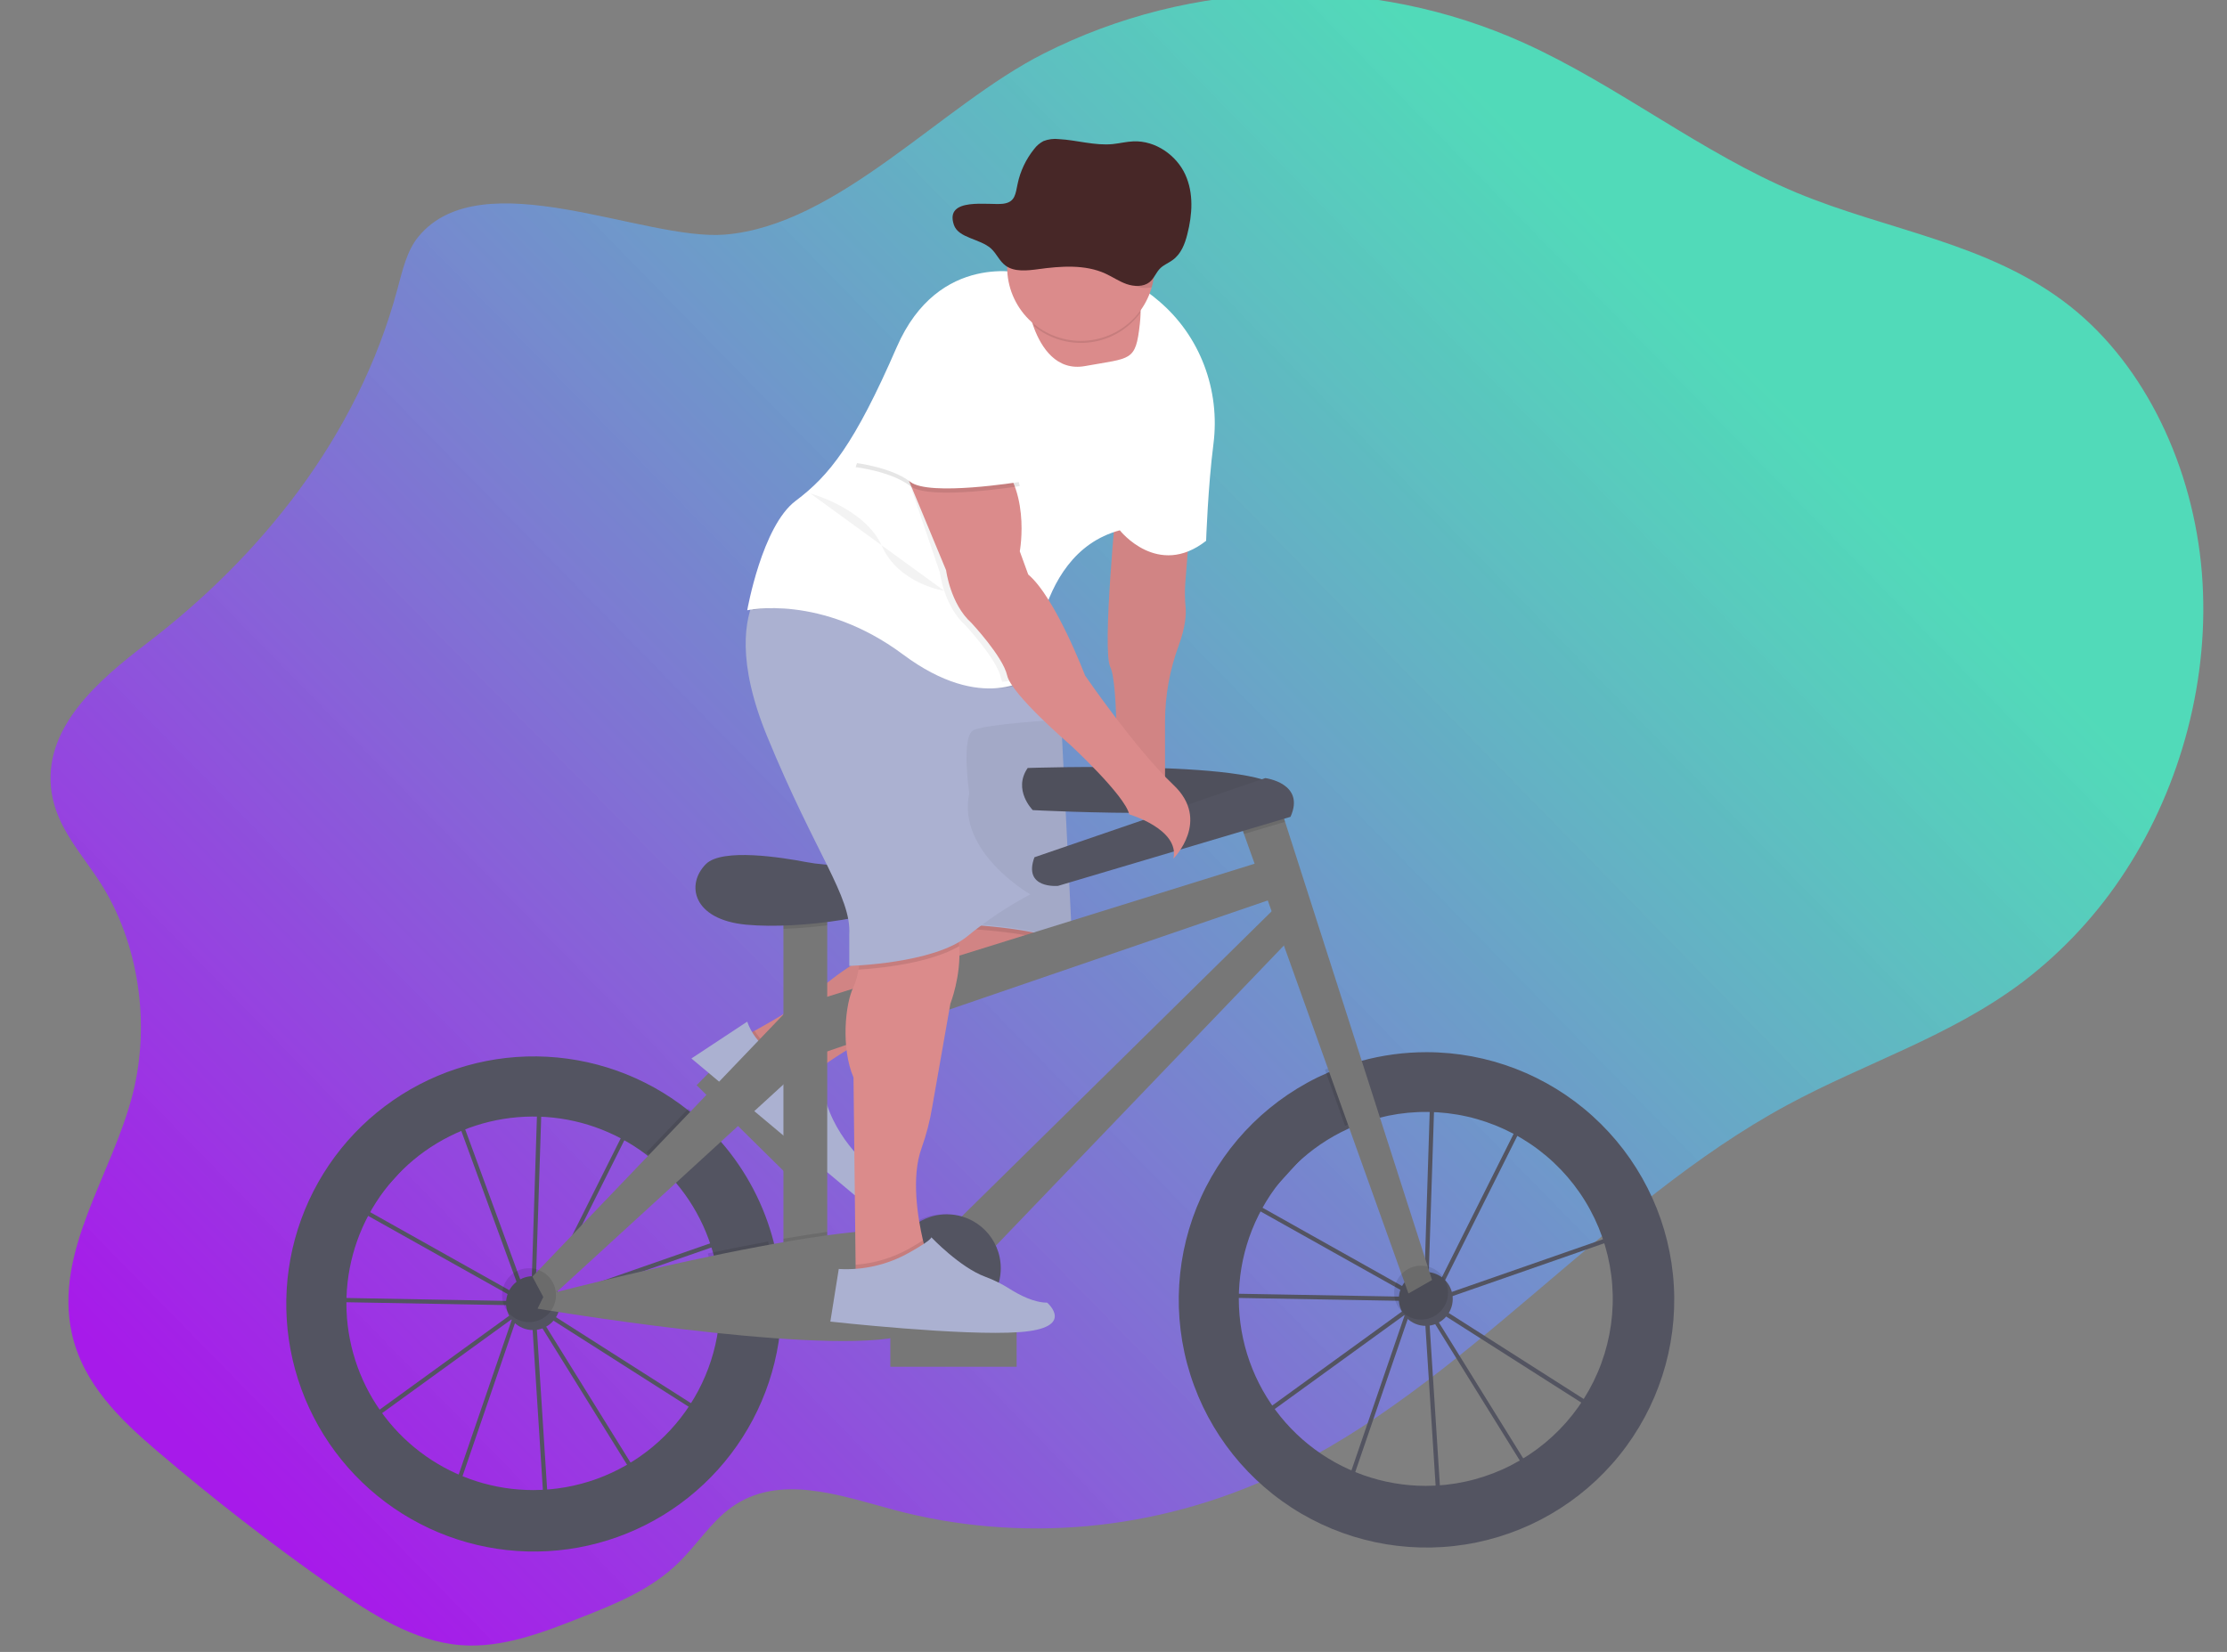 <svg width="1058" height="785" viewBox="0 0 1058 785" fill="none" xmlns="http://www.w3.org/2000/svg">
<rect x="0" y="0" width="1058" height="785" fill="#808080" stroke="none"/>
<g id="undraw_Ride_a_bicycle_2yok 1">
<g clip-path="url(#clip0)">
<path id="Vector" d="M198.802 112.432C193.322 119.082 191.212 128.432 188.852 137.222C169.852 208.062 123.032 265.042 69.712 305.742C47.132 322.982 19.642 346.102 24.582 377.012C27.242 393.612 38.912 405.832 47.582 419.352C65.772 447.662 71.672 486.142 63.002 520.032C53.142 558.592 25.582 594.572 34.112 633.562C39.372 657.562 57.232 674.642 74.402 689.322C101.189 712.209 128.829 733.649 157.322 753.642C176.422 767.042 196.742 780.082 219.002 781.782C238.602 783.282 257.802 775.832 276.412 768.482C292.672 762.052 309.342 755.362 322.472 742.482C331.042 734.072 337.872 723.222 347.392 716.342C369.752 700.182 398.472 710.422 424.112 717.342C484.612 733.582 549.362 727.652 606.932 700.602C695.242 659.102 762.552 571.952 848.932 525.192C886.072 505.082 926.472 492.602 960.862 466.702C980.237 451.956 996.887 433.938 1010.06 413.462C1036.06 373.352 1050.12 322.212 1046.06 272.152C1042 222.092 1019.25 173.852 983.522 145.592C945.272 115.342 896.962 109.692 853.442 91.532C808.502 72.772 768.522 40.532 724.012 20.402C687.996 4.159 648.8 -3.815 609.3 -2.934C569.8 -2.053 530.998 7.66 495.742 25.492C447.302 49.992 398.202 107.152 344.252 111.492C305.812 114.492 228.822 76.012 198.802 112.432Z" fill="url(#paint0_linear)"/>
<g id="Left-Wheel">
<path id="Vector_2" d="M258.725 720.778L252.455 622.838L252.325 622.628L246.005 624.828L216.925 709.678L170.675 676.888L244.345 623.478L244.415 623.268L244.835 623.118L249.585 619.668L172.345 576.358L153.425 597.158L156.425 616.658L245.245 618.278V620.278L154.765 618.658L151.345 596.518L177.245 568.058L215.995 522.858L216.685 524.728L224.885 515.728L255.345 521.188V519.978L257.345 520.038V521.548L302.705 529.668L260.415 614.278L254.245 618.748V619.248V619.808L352.045 585.728L340.435 676.938L257.435 624.068L254.515 622.428L303.455 701.308L258.725 720.778ZM254.725 626.438L260.575 717.818L300.625 700.438L254.725 626.438ZM174.145 676.868L215.935 706.498L243.275 626.758L174.145 676.868ZM256.465 621.208L258.555 622.378L338.905 673.578L349.705 588.708L256.465 621.208ZM249.365 614.008L251.875 618.058L252.315 617.738L255.315 523.208L225.575 517.888L217.415 526.888L249.365 614.008ZM173.945 574.948L248.785 616.948L247.485 614.818L215.905 528.548L178.715 569.418L173.945 574.948ZM257.345 523.558L254.345 616.278L258.865 612.998L299.775 531.178L257.345 523.558Z" fill="#535461"/>
<path id="Vector_3" d="M368.415 593.738C364.405 575.919 356.285 559.283 344.705 545.158C340.406 539.909 335.666 535.038 330.535 530.598C310.809 513.567 285.986 503.568 259.962 502.17C233.938 500.771 208.187 508.053 186.749 522.873C165.311 537.693 149.401 559.211 141.515 584.05C133.629 608.89 134.214 635.645 143.178 660.116C152.142 684.587 168.978 705.39 191.042 719.258C213.107 733.127 239.152 739.277 265.09 736.743C291.028 734.208 315.39 723.134 334.353 705.257C353.317 687.379 365.807 663.712 369.865 637.968C370.809 631.907 371.284 625.783 371.285 619.648C371.292 610.932 370.329 602.242 368.415 593.738ZM253.225 708.088C234.993 708.069 217.209 702.435 202.292 691.953C187.374 681.47 176.047 666.648 169.851 649.501C163.655 632.354 162.89 613.715 167.66 596.118C172.43 578.521 182.505 562.82 196.513 551.15C210.521 539.48 227.783 532.408 245.953 530.895C264.122 529.381 282.316 533.501 298.062 542.693C313.807 551.884 326.34 565.703 333.956 582.268C341.571 598.834 343.9 617.343 340.625 635.278C336.875 655.722 326.076 674.203 310.107 687.506C294.137 700.809 274.01 708.093 253.225 708.088V708.088Z" fill="#535461"/>
<path id="Vector_4" d="M253.225 632.058C260.3 632.058 266.035 626.323 266.035 619.248C266.035 612.174 260.3 606.438 253.225 606.438C246.15 606.438 240.415 612.174 240.415 619.248C240.415 626.323 246.15 632.058 253.225 632.058Z" fill="#535461"/>
</g>
<g id="Right-Wheel">
<g id="Group 1">
<path id="Vector_5" d="M682.847 718.78L676.587 620.88L676.457 620.67L670.137 622.87L641.047 707.68L594.797 674.88L668.487 621.47L668.557 621.26L668.977 621.11L673.727 617.66L596.487 574.35L577.557 595.15L580.557 614.65L669.357 616.23V618.23L578.877 616.61L575.477 594.5L601.367 566.05L640.087 520.88L640.777 522.75L648.977 513.75L679.517 519.22V518.01L681.517 518.07V519.58L726.877 527.7L684.547 612.35L678.377 616.82V617.32V617.88L776.187 583.8L764.577 675.01L681.577 622.14L678.657 620.5L727.597 699.39L682.847 718.78ZM678.847 624.44L684.697 715.82L724.747 698.44L678.847 624.44ZM598.277 674.88L640.067 704.51L667.407 624.77L598.277 674.88ZM680.597 619.22L682.687 620.39L763.037 671.59L773.837 586.72L680.597 619.22ZM673.497 612.02L676.007 616.07L676.447 615.75L679.447 521.22L649.707 515.88L641.547 524.88L673.497 612.02ZM598.107 572.97L672.947 614.97L671.647 612.84L640.067 526.57L602.867 567.45L598.107 572.97ZM681.477 521.58L678.477 614.27L682.997 610.99L723.907 529.17L681.477 521.58Z" fill="#535461"/>
<path id="Vector_6" d="M677.757 500C667.144 499.988 656.578 501.415 646.347 504.24C641.071 505.695 635.904 507.523 630.887 509.71C604.157 521.297 582.674 542.387 570.594 568.898C558.514 595.41 556.697 625.459 565.492 653.233C574.287 681.008 593.071 704.533 618.209 719.259C643.348 733.984 673.054 738.863 701.582 732.952C730.109 727.04 755.431 710.759 772.648 687.257C789.865 663.755 797.754 634.702 794.789 605.72C791.823 576.738 778.215 549.885 756.595 530.356C734.975 510.828 706.881 500.012 677.747 500H677.757ZM677.357 706.09C657.076 706.082 637.408 699.137 621.62 686.407C605.831 673.678 594.872 655.931 590.562 636.113C586.252 616.295 588.851 595.599 597.928 577.463C607.004 559.326 622.011 544.84 640.457 536.41C645.149 534.262 650.021 532.532 655.017 531.24C667.229 528.07 679.977 527.537 692.411 529.678C704.845 531.818 716.681 536.581 727.13 543.652C737.58 550.722 746.404 559.937 753.015 570.683C759.627 581.429 763.873 593.46 765.473 605.975C767.073 618.49 765.989 631.202 762.293 643.265C758.598 655.329 752.375 666.467 744.04 675.939C735.704 685.41 725.447 692.998 713.951 698.196C702.455 703.395 689.984 706.086 677.367 706.09H677.357Z" fill="#535461"/>
<path id="Vector_7" d="M677.357 630.06C684.432 630.06 690.167 624.325 690.167 617.25C690.167 610.175 684.432 604.44 677.357 604.44C670.282 604.44 664.547 610.175 664.547 617.25C664.547 624.325 670.282 630.06 677.357 630.06Z" fill="#535461"/>
</g>
</g>
<g id="Bike">
<path id="Vector_8" d="M387 544.303L344.293 502.159L330.947 515.683L373.654 557.827L387 544.303Z" fill="#777777"/>
<path id="Vector_9" d="M354.48 491.99C354.48 491.99 379.27 478.91 388.85 470.49C394.617 465.444 400.818 460.917 407.38 456.96L438.48 438.03L503.48 433.03L506.48 444.03C506.48 444.03 511.48 460.03 461.48 474.03C411.48 488.03 386.48 510.03 386.48 510.03C386.48 510.03 354.48 520.99 354.48 491.99Z" fill="#DB8B8B"/>
<path id="Vector_10" opacity="0.1" d="M389.13 507.86C387.36 509.21 386.48 509.99 386.48 509.99C386.48 509.99 354.48 520.99 354.48 491.99C354.48 491.99 356.03 491.17 358.48 489.8C360.955 493.831 364.423 497.16 368.551 499.469C372.679 501.778 377.33 502.99 382.06 502.99H385.45L389.13 507.86Z" fill="black"/>
<path id="Vector_11" opacity="0.05" d="M505.54 449.55C502.76 455.44 493.17 465.12 461.48 473.99C420.87 485.36 396.75 501.99 389.13 507.86C387.36 509.21 386.48 509.99 386.48 509.99C386.48 509.99 354.48 520.99 354.48 491.99C354.48 491.99 356.03 491.17 358.48 489.8C365.91 485.73 381.64 476.8 388.82 470.45C394.586 465.403 400.787 460.875 407.35 456.92L438.45 437.99L450.03 437.1L503.45 432.99L506.45 443.99C506.45 443.99 507.15 446.14 505.54 449.55Z" fill="black"/>
<path id="Vector_12" d="M354.98 485.49L328.48 502.99L406.08 567.99C406.08 567.99 417.48 560.99 411.48 552.99C411.48 552.99 391.48 535.99 390.48 511.99L384.48 503.99H381.09C375.358 503.991 369.767 502.211 365.089 498.897C360.412 495.583 356.88 490.898 354.98 485.49V485.49Z" fill="#ABB1D1"/>
<path id="Vector_13" opacity="0.1" d="M505.54 449.55C489.54 441.82 450.48 440.99 450.48 440.99L450.06 437.1L503.48 432.99L506.48 443.99C506.48 443.99 507.15 446.14 505.54 449.55Z" fill="black"/>
<path id="Vector_14" d="M450.48 438.99C450.48 438.99 497.48 439.99 509.48 449.99L503.48 328.99H438.48L450.48 438.99Z" fill="#ABB1D1"/>
<path id="Vector_15" opacity="0.05" d="M450.48 438.49C450.48 438.49 497.48 439.49 509.48 449.49L503.48 328.49H438.48L450.48 438.49Z" fill="black"/>
<path id="Vector_16" d="M488.24 364.95C488.24 364.95 605.89 360.95 608.29 376.16C610.69 391.37 490.64 384.96 490.64 384.96C490.64 384.96 481.04 375.35 488.24 364.95Z" fill="#535461"/>
<path id="Vector_17" opacity="0.05" d="M488.24 364.95C488.24 364.95 605.89 360.95 608.29 376.16C610.69 391.37 490.64 384.96 490.64 384.96C490.64 384.96 481.04 375.35 488.24 364.95Z" fill="black"/>
<path id="Vector_18" d="M393 425.78H372.19V606.66H393V425.78Z" fill="#777777"/>
<path id="Vector_19" opacity="0.1" d="M393 425.77V439.7C386.08 440.6 379 441.17 372.19 441.39V425.77H393Z" fill="black"/>
<path id="Vector_20" d="M391.44 410.78C388.52 410.554 385.616 410.164 382.74 409.61C371.46 407.45 343.02 402.92 335.37 410.61C325.77 420.21 328.97 437.02 354.58 439.42C380.19 441.82 424.21 435.42 433.02 425.81C433.02 425.77 417.09 412.75 391.44 410.78Z" fill="#535461"/>
<path id="Vector_21" d="M387.4 475.4L605.9 407.37L613.1 424.18L389 501.01L387.4 475.4Z" fill="#777777"/>
<path id="Vector_22" d="M452.23 582.65L609.9 427.38L618.7 440.18L468.23 597.05L452.23 582.65Z" fill="#777777"/>
<path id="Vector_23" opacity="0.1" d="M653.58 529.85C648.584 531.142 643.712 532.872 639.02 535.02L629.46 508.31C634.477 506.123 639.644 504.295 644.92 502.84L653.58 529.85Z" fill="black"/>
<path id="Vector_24" d="M680.33 608.26L669.13 614.66L590.99 396.33L587.49 386.56L605.9 376.15L610.51 390.53L680.33 608.26Z" fill="#777777"/>
<path id="Vector_25" opacity="0.1" d="M610.51 390.53L590.99 396.33L587.49 386.56L605.9 376.15L610.51 390.53Z" fill="black"/>
<path id="Vector_26" d="M491.44 407.37L601.09 369.75C601.09 369.75 620.3 372.15 613.09 388.16L502.65 420.97C502.65 420.97 485.85 422.57 491.44 407.37Z" fill="#535461"/>
<path id="Vector_27" opacity="0.1" d="M367.79 615.86C367.789 621.994 367.314 628.119 366.37 634.18C356.77 633.49 346.85 632.49 337.13 631.49C339.289 619.599 339.021 607.394 336.34 595.61C345.81 593.61 355.48 591.7 364.92 589.97C366.833 598.467 367.795 607.15 367.79 615.86V615.86Z" fill="black"/>
<path id="Vector_28" opacity="0.1" d="M393 585.38V606.65H372.19V588.65C379.39 587.4 386.39 586.29 393 585.38Z" fill="black"/>
<path id="Vector_29" d="M258.54 615.49C258.54 615.49 426.62 571.49 440.22 588.28C453.82 605.07 468.23 627.49 425.85 635.49C383.47 643.49 255.37 621.88 255.37 621.88L258.54 615.49Z" fill="#777777"/>
<path id="Vector_30" opacity="0.1" d="M341.21 541.37L319.85 560.92C316.067 556.064 311.791 551.614 307.09 547.64L327.03 526.81C332.164 531.249 336.908 536.12 341.21 541.37V541.37Z" fill="black"/>
<path id="Vector_31" d="M252.94 606.66L378.59 475.4L382.6 505.81L259.34 618.66L252.94 606.66Z" fill="#777777"/>
<path id="Vector_32" opacity="0.1" d="M251.34 628.27C258.415 628.27 264.15 622.535 264.15 615.46C264.15 608.385 258.415 602.65 251.34 602.65C244.265 602.65 238.53 608.385 238.53 615.46C238.53 622.535 244.265 628.27 251.34 628.27Z" fill="black"/>
<path id="Vector_33" opacity="0.1" d="M675.13 627.07C682.205 627.07 687.94 621.335 687.94 614.26C687.94 607.185 682.205 601.45 675.13 601.45C668.055 601.45 662.32 607.185 662.32 614.26C662.32 621.335 668.055 627.07 675.13 627.07Z" fill="black"/>
<path id="Vector_34" opacity="0.1" d="M448.22 628.27C462.364 628.27 473.83 616.804 473.83 602.66C473.83 588.516 462.364 577.05 448.22 577.05C434.076 577.05 422.61 588.516 422.61 602.66C422.61 616.804 434.076 628.27 448.22 628.27Z" fill="black"/>
<path id="Vector_35" d="M449.83 628.27C463.974 628.27 475.44 616.804 475.44 602.66C475.44 588.516 463.974 577.05 449.83 577.05C435.686 577.05 424.22 588.516 424.22 602.66C424.22 616.804 435.686 628.27 449.83 628.27Z" fill="#535461"/>
<path id="Vector_36" d="M442.992 600.736L442.984 600.742C439.977 602.991 439.362 607.253 441.611 610.26L461.937 637.441C464.186 640.448 468.447 641.063 471.455 638.814L471.463 638.808C474.471 636.559 475.085 632.297 472.836 629.29L452.51 602.109C450.261 599.102 446 598.487 442.992 600.736Z" fill="#6C63FF"/>
<path id="Vector_37" d="M565.48 246.99L563.1 277.1C562.826 280.914 562.876 284.744 563.25 288.55C563.56 291.92 563.25 297.82 559.95 306.82C555.713 318.317 553.523 330.467 553.48 342.72V376.99L530.48 372.99C530.48 372.99 531.48 324.99 527.48 316.99C523.48 308.99 530.48 237.99 530.48 237.99L565.48 246.99Z" fill="#DB8B8B"/>
<path id="Vector_38" opacity="0.05" d="M564.3 261.91L563.1 277.1C562.83 280.911 562.883 284.738 563.26 288.54C563.57 291.91 563.26 297.81 559.96 306.82C555.723 318.317 553.533 330.467 553.49 342.72V376.99L530.49 372.99C530.49 372.99 531.49 324.99 527.49 316.99C524.66 311.32 527.34 274.05 529.15 252.78C529.9 244.03 530.49 237.99 530.49 237.99L565.49 246.99L564.3 261.91Z" fill="black"/>
<path id="Vector_39" d="M451.5 476.99L442.85 526.19C441.759 532.759 440.086 539.218 437.85 545.49C432.78 559.35 436.02 578.78 438.48 589.38C439.57 594.06 440.48 597.02 440.48 597.02L414.48 611.02L406.48 605.02V601.02L405.48 512.02C399.48 498.02 401.48 477.02 405.48 469.02C406.617 466.392 407.417 463.63 407.86 460.8C409.86 450.08 410.48 435.02 410.48 435.02C410.48 435.02 426.48 408.02 445.48 426.02C452.48 432.65 455.14 441.32 455.7 449.62C456.68 463.83 451.5 476.99 451.5 476.99Z" fill="#DB8B8B"/>
<path id="Vector_40" opacity="0.1" d="M455.7 449.59C441.83 457.83 417.7 460.16 407.86 460.77C409.86 450.05 410.48 434.99 410.48 434.99C410.48 434.99 426.48 407.99 445.48 425.99C452.48 432.62 455.14 441.29 455.7 449.59Z" fill="black"/>
<path id="Vector_41" d="M489.48 424.99C478.846 430.653 468.797 437.352 459.48 444.99C443.48 457.99 403.48 458.99 403.48 458.99V443.99C404.48 425.99 387.48 405.99 364.48 349.99C349.79 314.23 353.86 293.99 358.72 283.99C361.48 278.34 364.48 275.99 364.48 275.99L489.48 299.99L493.95 313.39L503.48 341.99C503.48 341.99 468.48 343.99 462.48 346.99C456.48 349.99 460.48 376.99 460.48 376.99C454.48 404.99 489.48 424.99 489.48 424.99Z" fill="#ABB1D1"/>
<path id="Vector_42" opacity="0.1" d="M565.48 246.99L564.3 261.91C546.9 266.91 534.48 250.99 534.48 250.99C532.665 251.477 530.882 252.074 529.14 252.78C529.89 244.03 530.48 237.99 530.48 237.99L565.48 246.99Z" fill="black"/>
<path id="Vector_43" opacity="0.1" d="M493.95 313.39C493.48 318.06 493.48 320.99 493.48 320.99C493.48 320.99 470.48 339.99 431.48 310.99C392.48 281.99 357.48 289.99 357.48 289.99C357.48 289.99 357.89 287.67 358.72 283.99C361.48 278.34 364.48 275.99 364.48 275.99L489.48 299.99L493.95 313.39Z" fill="black"/>
<path id="Vector_44" d="M576.48 211C573.87 231.35 573 257 573 257C550 275 532 252 532 252C510.28 257.83 500.07 276.84 495.26 293.43C492.684 302.404 491.252 311.667 491 321C491 321 484.92 326 473.72 327C463.13 327.89 447.95 325.13 429 311C390 282 355 290 355 290C355 290 362 250 378 238C394 226 406 211 426 165C446 119 487 130 487 130C487 130 489 121 526 130C535.012 132.362 543.354 136.781 550.37 142.91C570.16 159.55 579.76 185.36 576.48 211Z" fill="white"/>
<path id="Vector_45" d="M541.85 149.49C541.8 150.82 541.69 152.3 541.51 153.95C539.51 171.95 537.51 169.95 515.51 173.95C501.83 176.44 494.72 165.01 491.3 156.01C490.062 152.75 489.128 149.382 488.51 145.95L536.51 137.95C536.51 137.95 542.26 136.34 541.85 149.49Z" fill="#DB8B8B"/>
<path id="Vector_46" opacity="0.05" d="M497.74 290.42C495.164 299.394 493.732 308.657 493.48 317.99C493.48 317.99 487.4 322.99 476.2 323.99C475.884 323.353 475.643 322.682 475.48 321.99C473.48 312.99 458.48 296.99 458.48 296.99C448.48 287.99 446.48 271.99 446.48 271.99L429.98 223.49L424.48 218.99C424.48 218.99 447.48 200.99 467.48 215.99C487.48 230.99 481.48 262.99 481.48 262.99L485.48 273.99C489.63 277.49 493.85 283.66 497.74 290.42Z" fill="black"/>
<path id="Vector_47" d="M427.48 217.99L449.48 270.99C449.48 270.99 451.48 286.99 461.48 295.99C461.48 295.99 476.48 311.99 478.48 320.99C480.48 329.99 508.48 353.99 508.48 353.99C508.48 353.99 534.48 377.99 536.48 386.99C536.48 386.99 560.48 393.99 557.48 407.99C557.48 407.99 575.48 389.99 557.48 372.99C539.48 355.99 515.48 320.99 515.48 320.99C515.48 320.99 501.48 283.99 488.48 272.99L484.48 261.99C484.48 261.99 490.48 229.99 470.48 214.99C450.48 199.99 427.48 217.99 427.48 217.99Z" fill="#DB8B8B"/>
<path id="Vector_48" opacity="0.1" d="M440.48 596.99L414.48 610.99L406.48 604.99V600.99C415.464 600.352 424.193 597.718 432.03 593.28C434.43 591.92 436.69 590.58 438.5 589.4C439.55 594.03 440.48 596.99 440.48 596.99Z" fill="black"/>
<path id="Vector_49" opacity="0.1" d="M470.48 175.99L484.48 230.99C484.48 230.99 441.48 237.99 432.48 230.99C423.48 223.99 406.48 221.99 406.48 221.99C406.48 221.99 424.48 169.99 434.48 163.99C444.48 157.99 470.48 175.99 470.48 175.99Z" fill="black"/>
<path id="Vector_50" d="M470.48 173.99L484.48 228.99C484.48 228.99 441.48 235.99 432.48 228.99C423.48 221.99 406.48 219.99 406.48 219.99C406.48 219.99 424.48 167.99 434.48 161.99C444.48 155.99 470.48 173.99 470.48 173.99Z" fill="white"/>
<path id="Vector_51" opacity="0.1" d="M541.85 148.49C539.049 152.356 535.487 155.609 531.383 158.047C527.278 160.485 522.718 162.058 517.983 162.669C513.249 163.28 508.439 162.915 503.85 161.598C499.261 160.281 494.99 158.039 491.3 155.01C490.062 151.75 489.128 148.382 488.51 144.95L536.51 136.95C536.51 136.95 542.26 135.34 541.85 148.49Z" fill="black"/>
<path id="Vector_52" d="M548.48 126.99C548.48 136.273 544.792 145.175 538.229 151.739C531.665 158.303 522.763 161.99 513.48 161.99C504.197 161.99 495.295 158.303 488.731 151.739C482.167 145.175 478.48 136.273 478.48 126.99C478.48 126.41 478.48 125.83 478.48 125.25C478.711 115.967 482.62 107.157 489.346 100.756C496.073 94.356 505.067 90.889 514.35 91.12C523.633 91.351 532.443 95.26 538.844 101.986C545.244 108.713 548.711 117.707 548.48 126.99V126.99Z" fill="#DB8B8B"/>
<path id="Vector_53" opacity="0.1" d="M548.48 126.99C548.483 130.216 548.039 133.426 547.16 136.53C544.455 137.12 541.633 136.861 539.08 135.79C535.34 134.32 532.13 131.79 528.54 129.97C518.43 124.85 506.4 125.86 495.2 127.55C489.64 128.39 483.33 129.17 478.96 125.63C478.81 125.511 478.666 125.385 478.53 125.25C478.761 115.967 482.67 107.157 489.396 100.756C496.123 94.356 505.117 90.889 514.4 91.12C523.683 91.351 532.493 95.26 538.894 101.986C545.295 108.713 548.761 117.707 548.53 126.99H548.48Z" fill="black"/>
<path id="Vector_54" opacity="0.05" d="M384.98 234.49C384.98 234.49 410.98 241.49 418.98 259.49C426.98 277.49 448.62 280.78 448.62 280.78" fill="black"/>
<path id="Vector_55" d="M482.98 630.49H422.98V649.49H482.98V630.49Z" fill="#777777"/>
<path id="Vector_56" d="M431.99 595.23C437.36 592.23 442.07 589.23 442.48 587.99C442.48 587.99 456.03 602.29 468.1 606.73C472.158 608.229 476.044 610.16 479.69 612.49C484.47 615.49 491.29 619.02 497.48 619.02C497.48 619.02 511.48 631.02 484.48 633.02C457.48 635.02 394.48 628.02 394.48 628.02L398.48 603.02C410.167 603.705 421.804 601 431.99 595.23Z" fill="#ABB1D1"/>
</g>
<g id="Hat">
<path id="Vector_57" d="M453.16 106.831C455.29 113.185 465.52 113.384 470.77 118.064C473.5 120.499 474.77 124.095 477.77 126.263C481.94 129.288 487.96 128.622 493.27 127.899C503.96 126.453 515.44 125.588 525.08 129.973C528.5 131.523 531.57 133.692 535.14 134.957C538.71 136.222 543.14 136.374 546.04 134.129C548.36 132.332 549.21 129.374 551.31 127.395C552.94 125.835 555.21 124.96 557.07 123.59C561.15 120.661 562.91 115.886 564.07 111.32C566.47 101.923 567.16 91.793 563.07 82.88C558.98 73.968 549.14 66.71 538.4 67.176C535.11 67.319 531.9 68.127 528.62 68.47C520.07 69.297 511.62 66.568 503.04 66.102C500.551 65.813 498.027 66.141 495.71 67.053C493.963 67.976 492.457 69.26 491.3 70.81C487.372 75.704 484.682 81.393 483.44 87.436C482.44 91.992 482.39 96.121 476.52 96.824C469.85 97.661 448.65 93.391 453.16 106.831Z" fill="#472727"/>
</g>
</g>
</g>
<defs>
<linearGradient id="paint0_linear" x1="657.5" y1="-3" x2="24" y2="617.5" gradientUnits="userSpaceOnUse">
<stop stop-color="#3FFDCF" stop-opacity="0.72"/>
<stop offset="1" stop-color="#AF05FF" stop-opacity="0.83"/>
</linearGradient>
<clipPath id="clip0">
<rect width="1057.7" height="784.98" fill="white"/>
</clipPath>
</defs>
</svg>
